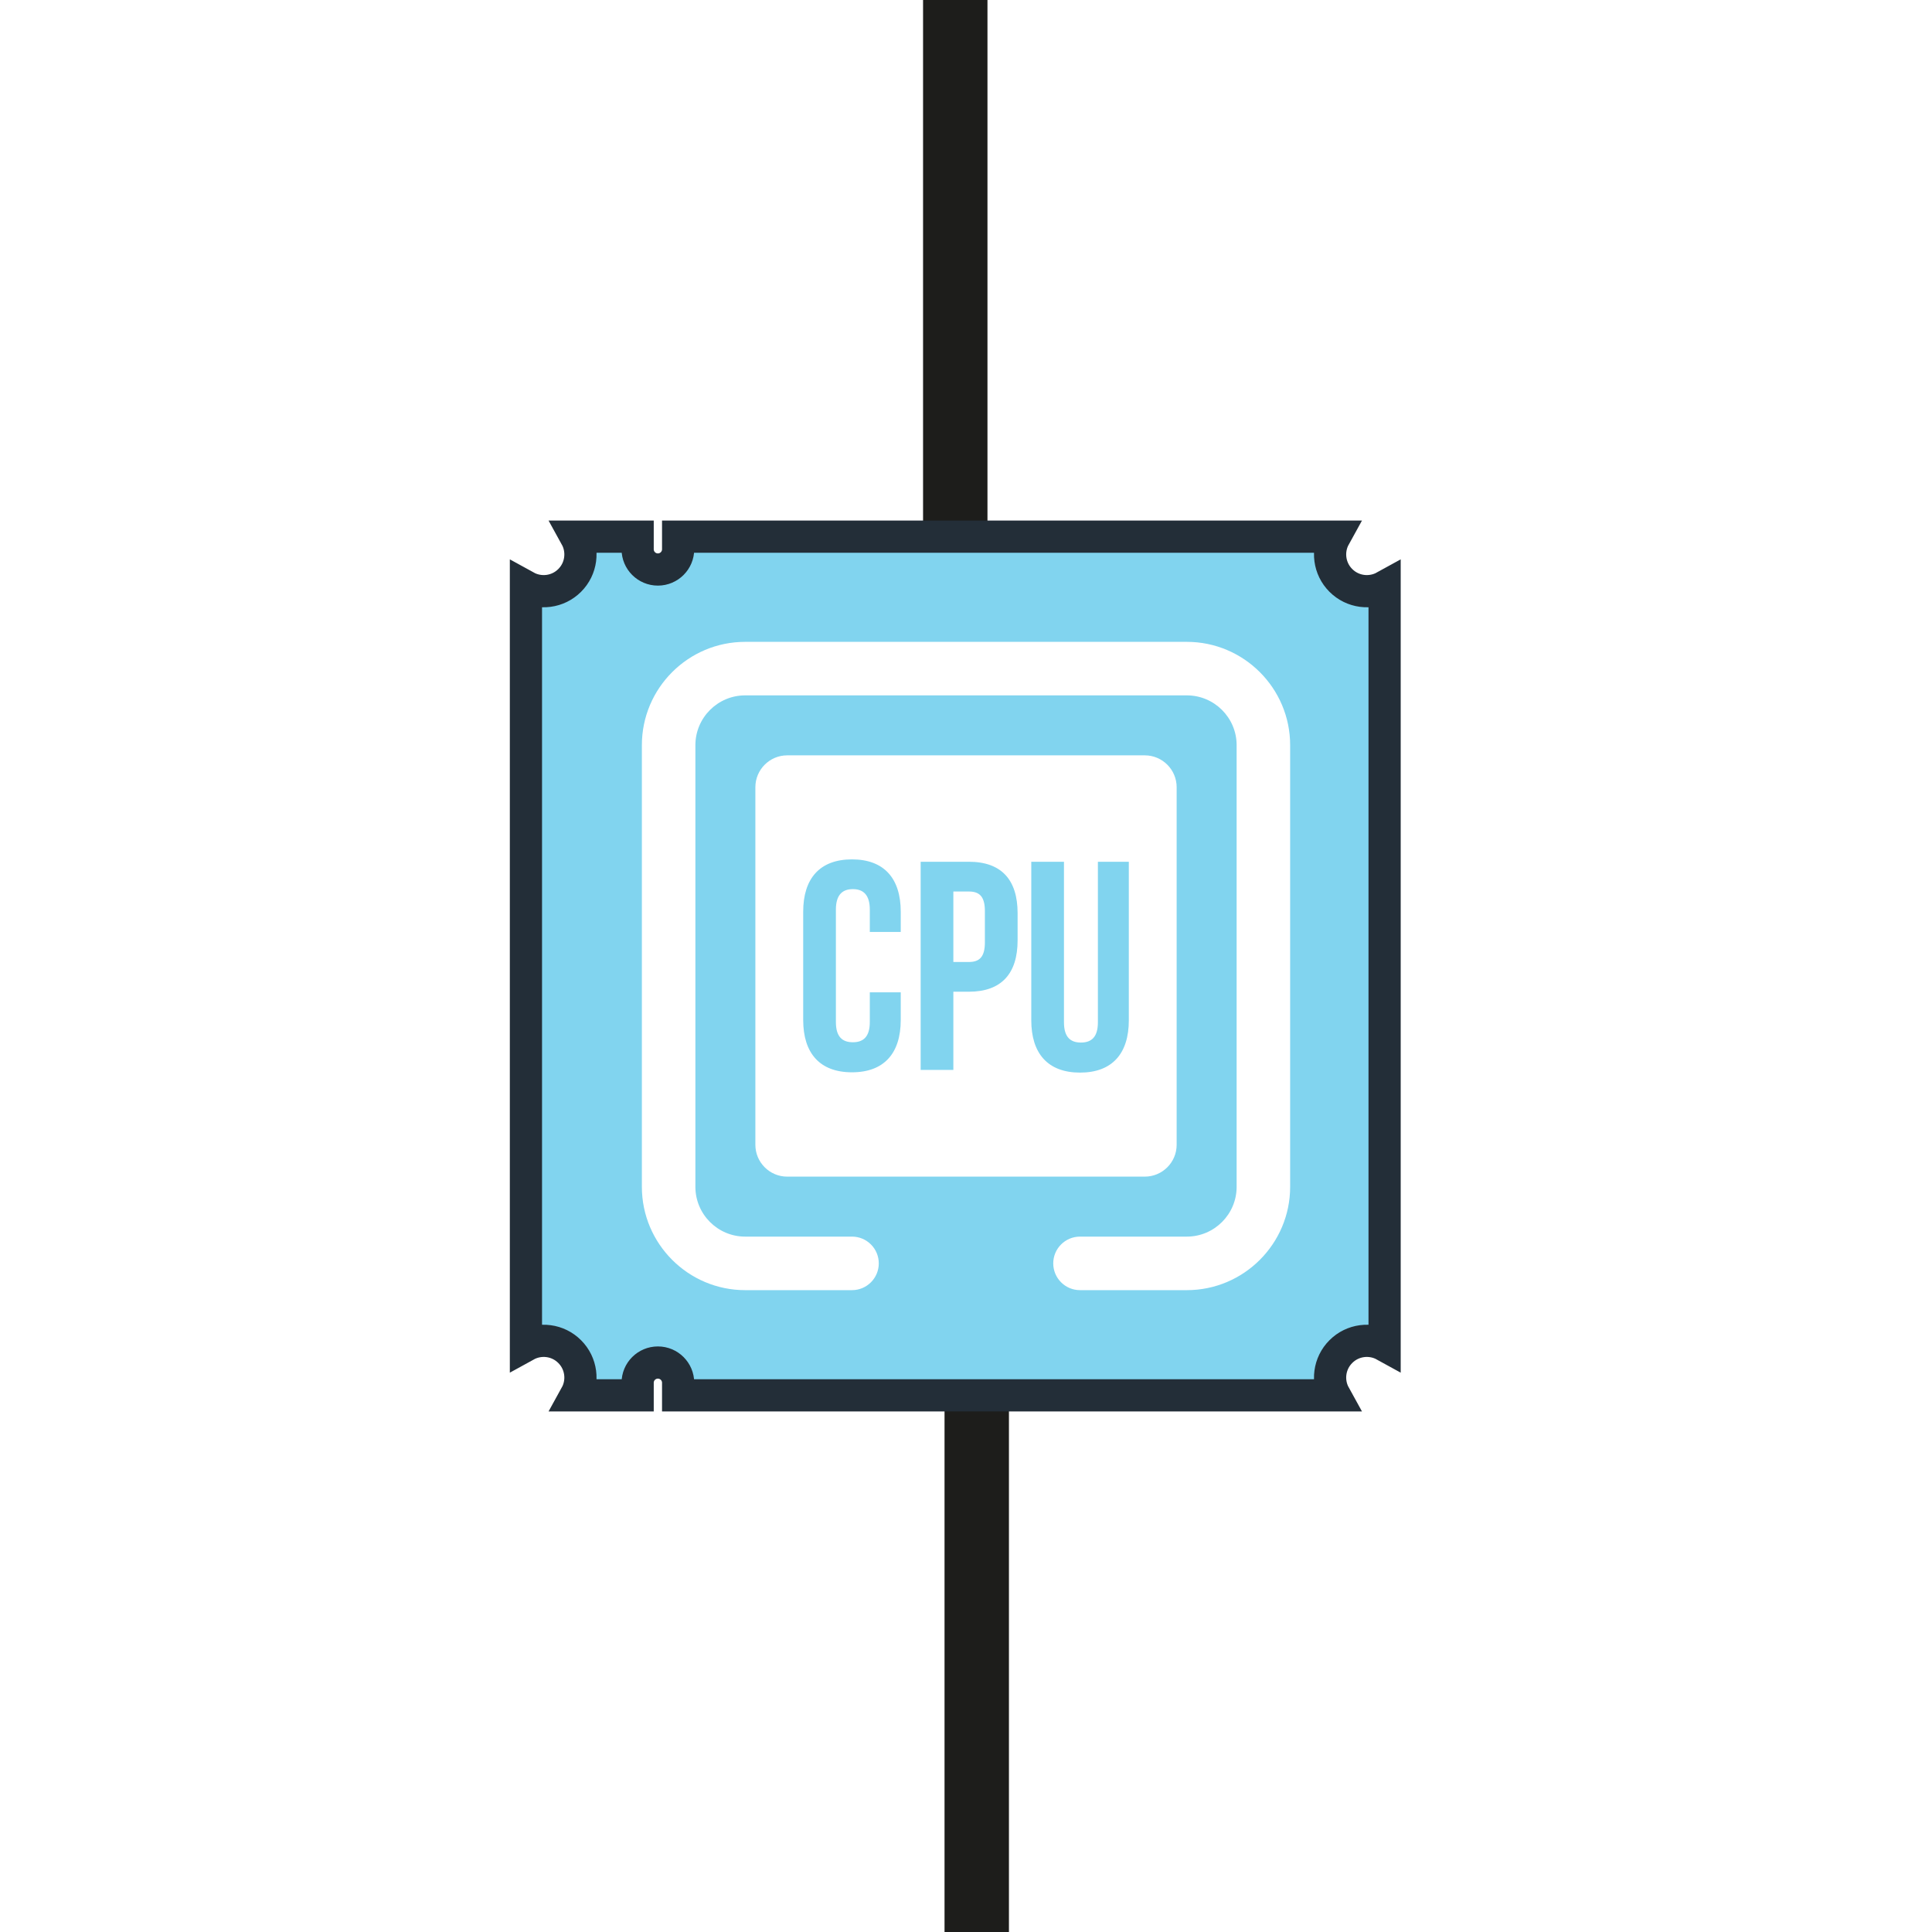 <?xml version="1.0" encoding="UTF-8" standalone="no"?>
<svg width="90px" height="90px" viewBox="0 0 90 90" version="1.1" xmlns="http://www.w3.org/2000/svg" xmlns:xlink="http://www.w3.org/1999/xlink" xmlns:sketch="http://www.bohemiancoding.com/sketch/ns">
    <!-- Generator: Sketch 3.5.1 (25234) - http://www.bohemiancoding.com/sketch -->
    <title>computer</title>
    <desc>Created with Sketch.</desc>
    <defs></defs>
    <g id="Page-1" stroke="none" stroke-width="1" fill="none" fill-rule="evenodd" sketch:type="MSPage">
        <g id="computer" sketch:type="MSArtboardGroup">
            <path d="M58.5,90 L58.5,64" id="Fill-3" fill="#000000" sketch:type="MSShapeGroup"></path>
            <path d="M45.5,90 L45.5,64" id="Stroke-5" stroke="#1D1D1B" stroke-width="3" sketch:type="MSShapeGroup"></path>
            <path d="M38.5,26 L38.5,-9" id="Fill-7" fill="#000000" sketch:type="MSShapeGroup"></path>
            <path d="M44.5,26 L44.5,-9" id="Stroke-9" stroke="#1D1D1B" stroke-width="3" sketch:type="MSShapeGroup"></path>
            <g id="Group-16" sketch:type="MSLayerGroup" transform="translate(24, 25)">
                <path d="M27.144,15.144 L28.585,15.144 L28.585,22.528 C28.585,24.08 27.809,24.966 26.313,24.966 C24.817,24.966 24.041,24.08 24.041,22.528 L24.041,15.144 L25.564,15.144 L25.564,22.624 C25.564,23.317 25.869,23.566 26.354,23.566 C26.839,23.566 27.144,23.317 27.144,22.624 L27.144,15.144 Z M21.88,18.898 C21.88,19.591 21.617,19.813 21.132,19.813 L20.411,19.813 L20.411,16.53 L21.132,16.53 C21.617,16.53 21.88,16.751 21.88,17.443 L21.88,18.898 Z M21.132,15.144 L18.888,15.144 L18.888,24.841 L20.411,24.841 L20.411,21.198 L21.132,21.198 C22.655,21.198 23.404,20.352 23.404,18.802 L23.404,17.541 C23.404,15.989 22.655,15.144 21.132,15.144 L21.132,15.144 Z M17.96,17.471 L17.96,18.413 L16.519,18.413 L16.519,17.375 C16.519,16.683 16.214,16.419 15.729,16.419 C15.244,16.419 14.939,16.683 14.939,17.375 L14.939,22.61 C14.939,23.303 15.244,23.552 15.729,23.552 C16.214,23.552 16.519,23.303 16.519,22.61 L16.519,21.226 L17.96,21.226 L17.96,22.514 C17.96,24.065 17.184,24.952 15.688,24.952 C14.192,24.952 13.416,24.065 13.416,22.514 L13.416,17.471 C13.416,15.92 14.192,15.033 15.688,15.033 C17.184,15.033 17.96,15.92 17.96,17.471 L17.96,17.471 Z M12.671,29.812 C11.853,29.812 11.188,29.147 11.188,28.328 L11.188,11.672 C11.188,10.853 11.853,10.187 12.671,10.187 L29.328,10.187 C30.148,10.187 30.813,10.853 30.813,11.672 L30.813,28.328 C30.813,29.147 30.148,29.812 29.328,29.812 L12.671,29.812 Z M36.1,30.287 C36.1,32.94 33.941,35.1 31.288,35.1 L26.311,35.1 C25.622,35.1 25.064,34.541 25.064,33.853 C25.064,33.164 25.623,32.606 26.311,32.606 L31.288,32.606 C32.566,32.606 33.607,31.565 33.607,30.287 L33.607,9.712 C33.607,8.434 32.566,7.393 31.288,7.393 L10.712,7.393 C9.435,7.393 8.394,8.434 8.394,9.712 L8.394,30.287 C8.394,31.565 9.433,32.606 10.712,32.606 L15.69,32.606 C16.379,32.606 16.937,33.164 16.937,33.853 C16.937,34.541 16.378,35.1 15.69,35.1 L10.712,35.1 C8.059,35.1 5.901,32.94 5.901,30.287 L5.901,9.712 C5.901,7.058 8.059,4.9 10.712,4.9 L31.288,4.9 C33.941,4.9 36.1,7.059 36.1,9.712 L36.1,30.287 Z M41,37.673 L41,2.326 C40.349,2.685 39.515,2.59 38.963,2.037 C38.41,1.485 38.315,0.651 38.674,0 L8.09,0 L8.09,0.587 C8.09,1.107 7.668,1.53 7.147,1.53 C6.626,1.53 6.204,1.107 6.204,0.587 L6.204,0 L3.327,0 C3.686,0.651 3.59,1.485 3.038,2.037 C2.486,2.59 1.651,2.685 1,2.326 L1,37.673 C1.651,37.314 2.486,37.41 3.038,37.962 C3.59,38.514 3.686,39.348 3.327,40 L6.204,40 L6.204,39.414 C6.204,38.892 6.626,38.471 7.147,38.471 C7.668,38.471 8.09,38.892 8.09,39.414 L8.09,40 L38.674,40 C38.315,39.348 38.41,38.514 38.963,37.962 C39.515,37.41 40.349,37.314 41,37.673 L41,37.673 Z" id="Fill-12" fill="#81D4EF" sketch:type="MSShapeGroup"></path>
                <path d="M40.5,37.674 L40.5,2.327 C39.849,2.686 39.014,2.59 38.462,2.038 C37.91,1.486 37.814,0.651 38.174,-0 L7.59,-0 L7.59,0.587 C7.59,1.108 7.168,1.53 6.647,1.53 C6.126,1.53 5.704,1.108 5.704,0.587 L5.704,-0 L2.826,-0 C3.186,0.651 3.09,1.486 2.538,2.038 C1.986,2.59 1.151,2.686 0.5,2.327 L0.5,37.674 C1.151,37.315 1.986,37.41 2.538,37.963 C3.09,38.515 3.186,39.349 2.826,40 L5.704,40 L5.704,39.415 C5.704,38.893 6.126,38.472 6.647,38.472 C7.168,38.472 7.59,38.893 7.59,39.415 L7.59,40 L38.174,40 C37.814,39.349 37.91,38.515 38.462,37.963 C39.014,37.41 39.849,37.315 40.5,37.674 L40.5,37.674 Z" id="Stroke-14" stroke="#232E38" stroke-width="1.5" sketch:type="MSShapeGroup"></path>
            </g>
        </g>
    </g>
</svg>